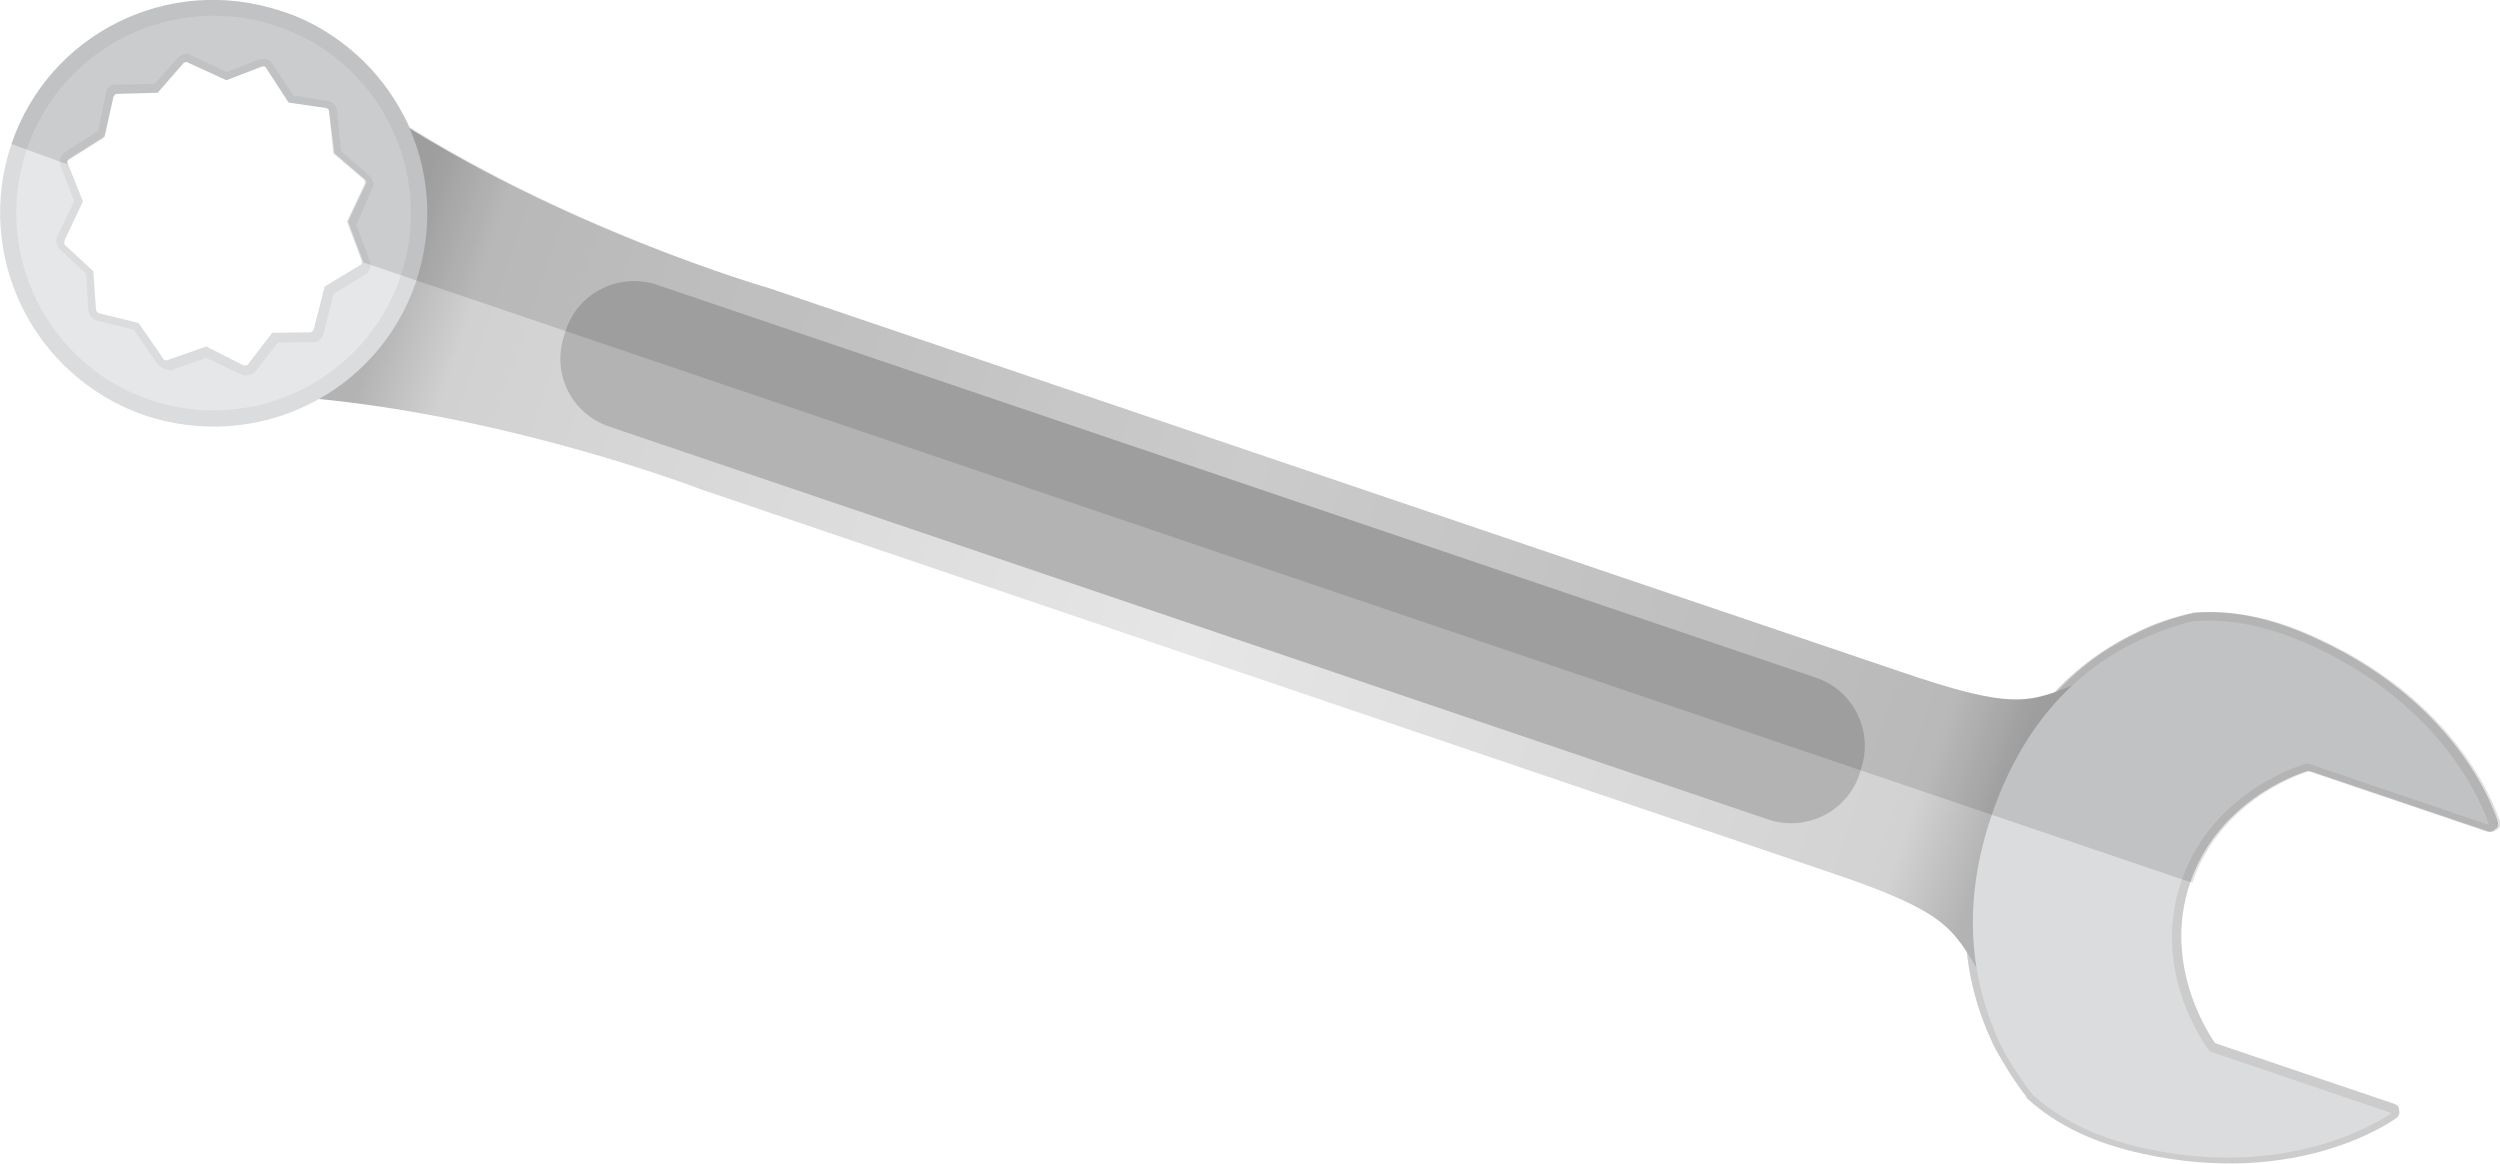 <?xml version="1.0" encoding="utf-8"?>
<!-- Generator: Adobe Illustrator 21.1.0, SVG Export Plug-In . SVG Version: 6.00 Build 0)  -->
<svg version="1.1" id="Layer_1" xmlns="http://www.w3.org/2000/svg" xmlns:xlink="http://www.w3.org/1999/xlink" x="0px" y="0px"
	 viewBox="0 0 458.2 213.3" style="enable-background:new 0 0 458.2 213.3;" xml:space="preserve">
<style type="text/css">
	.st0{fill:#CCCCCC;}
	.st1{fill:url(#SVGID_1_);}
	.st2{fill:#B3B3B3;}
	.st3{fill:#DBDCDD;}
	.st4{fill:#E6E7E8;}
	.st5{opacity:0.12;enable-background:new    ;}
</style>
<title>wrench</title>
<g>
	<g>
		<path class="st0" d="M371.5,201.3c0,0-0.2-0.1-0.1-0.3c-2.2-2.8-3.9-5.6-5.6-8.6c-6.7-13.3-7.4-27.9-2.1-43.4
			c5.3-15.5,14.7-26.9,28.1-33.2c3-1.5,6.3-2.6,9.7-3.4c0,0,0.2,0.1,0.3-0.1c7.4-0.6,14.9,1,23.3,5c26.4,12.3,32.5,32.6,32.7,33.3
			c0.1,0.5,0.1,1.1-0.5,1.4c-0.3,0.3-0.9,0.6-1.5,0.4l-32.8-11.1c-2.5,0.7-16.6,5.8-21.6,20.5s3.1,27.3,4.6,29.4l32.8,11.1
			c0.6,0.2,0.9,0.5,0.9,1.2c0.1,0.3,0.1,0.5,0,0.7s-0.2,0.6-0.5,0.7c-0.6,0.5-17.8,12.8-46.3,6.6C384,209.6,377,206.3,371.5,201.3z"
			/>
		
			<linearGradient id="SVGID_1_" gradientUnits="userSpaceOnUse" x1="-680.03" y1="1071.509" x2="-680.03" y2="761.144" gradientTransform="matrix(-0.321 0.947 -0.947 -0.321 868.852 1038.339)">
			<stop  offset="0" style="stop-color:#B3B3B3"/>
			<stop  offset="5.000000e-02" style="stop-color:#D1D1D1"/>
			<stop  offset="0.515" style="stop-color:#E6E6E6"/>
			<stop  offset="0.95" style="stop-color:#D2D2D2"/>
			<stop  offset="1" style="stop-color:#B3B3B3"/>
		</linearGradient>
		<path class="st1" d="M362.7,178.1c-1.1-8-0.6-17.5,3.1-28.4c3.7-10.9,9-18.7,14.8-24.4c-8.8,3.5-11.5,4.9-32.3-2.2
			c-20.8-7-207.4-70.3-207.4-70.3s-38.5-11-71-32.6c3.9,9.2,4.4,19.5,1,29.5c-3.4,10.1-10.4,18-18.8,22.9
			c38.9,2.6,76.4,17.1,76.4,17.1S315.1,153,336,160.1C356.6,167.1,357.8,170,362.7,178.1z"/>
		<path class="st2" d="M111.7,78.2l212.4,72c6.9,2.3,14.4-1.4,16.7-8.3l0.3-1c2.3-6.9-1.4-14.4-8.3-16.7l-212.4-72
			c-6.9-2.3-14.4,1.4-16.7,8.3l-0.3,1C101.1,68.3,104.6,75.8,111.7,78.2z"/>
		<path class="st3" d="M43.5,77.8c15-1.9,27.2-12.1,32.1-26.4c4.9-14.3,1.1-29.7-9.4-40.5C60.8,5.7,51.6-0.4,38.1,0.5
			C17.4,1.8,5.1,18.7,2.4,26.8s-3.3,29,12.3,42.6C25,78,36.1,78.6,43.5,77.8z M37.8,63.5L30.7,66c-0.3,0.1-0.7,0-0.8-0.3l-4.5-6.5
			l-7.3-1.8c-0.2-0.1-0.5-0.4-0.5-0.6l-0.5-7.1l-5.3-4.9c0.1-0.2-0.1-0.5,0.1-0.9l3.3-7l-2.8-7c-0.1-0.3,0-0.7,0.3-0.8l6.5-4.1
			l1.6-7.3c0.1-0.2,0.4-0.5,0.6-0.5l7.5-0.2l4.7-5.4c0.3-0.1,0.5-0.3,0.7-0.2l7.2,3.3l6.5-2.5c0.3-0.1,0.7,0,0.8,0.3l4.1,6.3l6.9,1
			c0.2,0.1,0.6,0.2,0.5,0.6l0.8,7.7l5.6,4.8c0.1,0.3,0.3,0.5,0.2,0.7l-3.3,7l2.7,7.2c0.1,0.3,0,0.7-0.3,0.8l-6.5,3.9l-2,7.9
			c-0.1,0.2-0.4,0.5-0.6,0.5l-7,0.1l-4.4,5.7C45.4,67,44.9,67,44.7,67L37.8,63.5z"/>
		<path class="st4" d="M43.3,76.4C57.2,74.6,69.6,65.1,74.4,51s0.7-29.2-9.2-39.1c-5-4.6-13.9-10.8-26.9-10
			C16.9,3.2,5.9,21,3.9,27.1s-4,27.2,12,40.9C25.7,76.7,36.5,77.2,43.3,76.4z M28.7,66.5l-4.2-6.1l-6.7-1.6
			c-0.8-0.3-1.5-0.9-1.6-1.9l-0.4-6.7l-4.8-4.5c-0.7-0.7-0.8-1.6-0.5-2.4l3.1-6.4l-2.5-6.5c-0.3-1,0-2,0.9-2.6l6-3.8l1.4-6.9
			c0.1-1.1,1-1.7,1.9-1.6l7-0.1l4.3-4.8c0.7-0.7,1.7-1,2.4-0.5l6.6,3.1l5.9-2.3c1-0.3,2,0,2.4,0.8l3.9,5.8l6.2,1
			c0.9,0.1,1.7,0.8,1.8,2l0.7,7.2l5.2,4.5c0.7,0.7,1,1.7,0.5,2.4l-2.9,6.6l2.5,6.7c0.1,0.5,0.1,0.9,0,1.3c-0.1,0.4-0.5,0.9-0.8,1.1
			l-5.9,3.6l-1.8,7.3c-0.3,0.8-1,1.7-2.1,1.5l-6.3,0.1l-4,5.2c-0.7,0.7-1.7,1-2.5,0.7l-6.6-3.1l-6.6,2.3
			C30.3,67.7,29.3,67.4,28.7,66.5z"/>
		<path class="st3" d="M365,149.5c5.2-15.3,14.3-26.2,27.4-32.3c3.4-1.5,6.5-2.7,9.4-3.3c6.3-0.6,13.7,0.6,22.5,4.7
			c26,12.2,31.9,32.6,31.9,32.6l-33.3-11.3c0,0-17.2,4.5-23.1,21.6s5.2,31.2,5.2,31.2l33.3,11.3c0,0-17.1,12.6-45.1,6.5
			c-9.6-2.1-16.1-5.7-20.7-9.9c-1.7-2.2-3.7-5.1-5.5-8.4C360.6,179,359.8,164.8,365,149.5z"/>
		<path class="st3" d="M26.6,76.1C6,69.1-4.8,46.8,2.1,26.4s29-31.3,49.6-24.3s31.5,29.1,24.5,49.7C69.2,72.3,46.9,83,26.6,76.1z
			 M27.5,73.3c18.9,6.4,39.5-3.7,45.9-22.6S69.7,11.2,50.8,4.8S11.3,8.5,4.9,27.4S8.6,66.9,27.5,73.3z"/>
	</g>
	<path class="st5" d="M66.6,48.3c0.1-0.2,0.1-0.2-0.1-0.5l-2.7-7.2l3.3-7c0.1-0.2,0-0.7-0.2-0.7l-5.6-4.8l-1-7.7
		c-0.1-0.3-0.3-0.5-0.5-0.6l-6.9-1l-4.1-6.3c-0.1-0.3-0.5-0.4-0.8-0.3l-6.5,2.5l-7.2-3.3c-0.2-0.1-0.7,0-0.7,0.2l-4.7,5.4l-7.5,0.2
		c-0.2-0.1-0.5,0.3-0.6,0.5l-1.7,7.5l-6.5,4.1c-0.3,0.1-0.3,0.3-0.3,0.8L2.1,26.4C8.9,6.3,30.8-4.7,51.1,1.9c4.9,1.4,9,3.9,12.2,6.4
		c5.2,4,9,9.1,11.8,15c31.3,19.6,66.1,29.6,66.1,29.6s186.4,63.2,207.4,70.3c17.3,5.9,22,5.9,28.4,3.6c4.3-4.6,9.3-8.3,15.2-11
		c3-1.5,6.3-2.6,9.7-3.4c0,0,0.2,0.1,0.3-0.1c7.4-0.6,14.9,1,23.3,5c26.4,12.3,32.5,32.6,32.7,33.3c0.1,0.5,0.1,1.1-0.5,1.4
		c-0.3,0.3-0.9,0.6-1.5,0.4l-32.8-11.1c-2.5,0.7-16.6,5.8-21.6,20.5L66.6,48.1L66.6,48.3z"/>
</g>
</svg>
